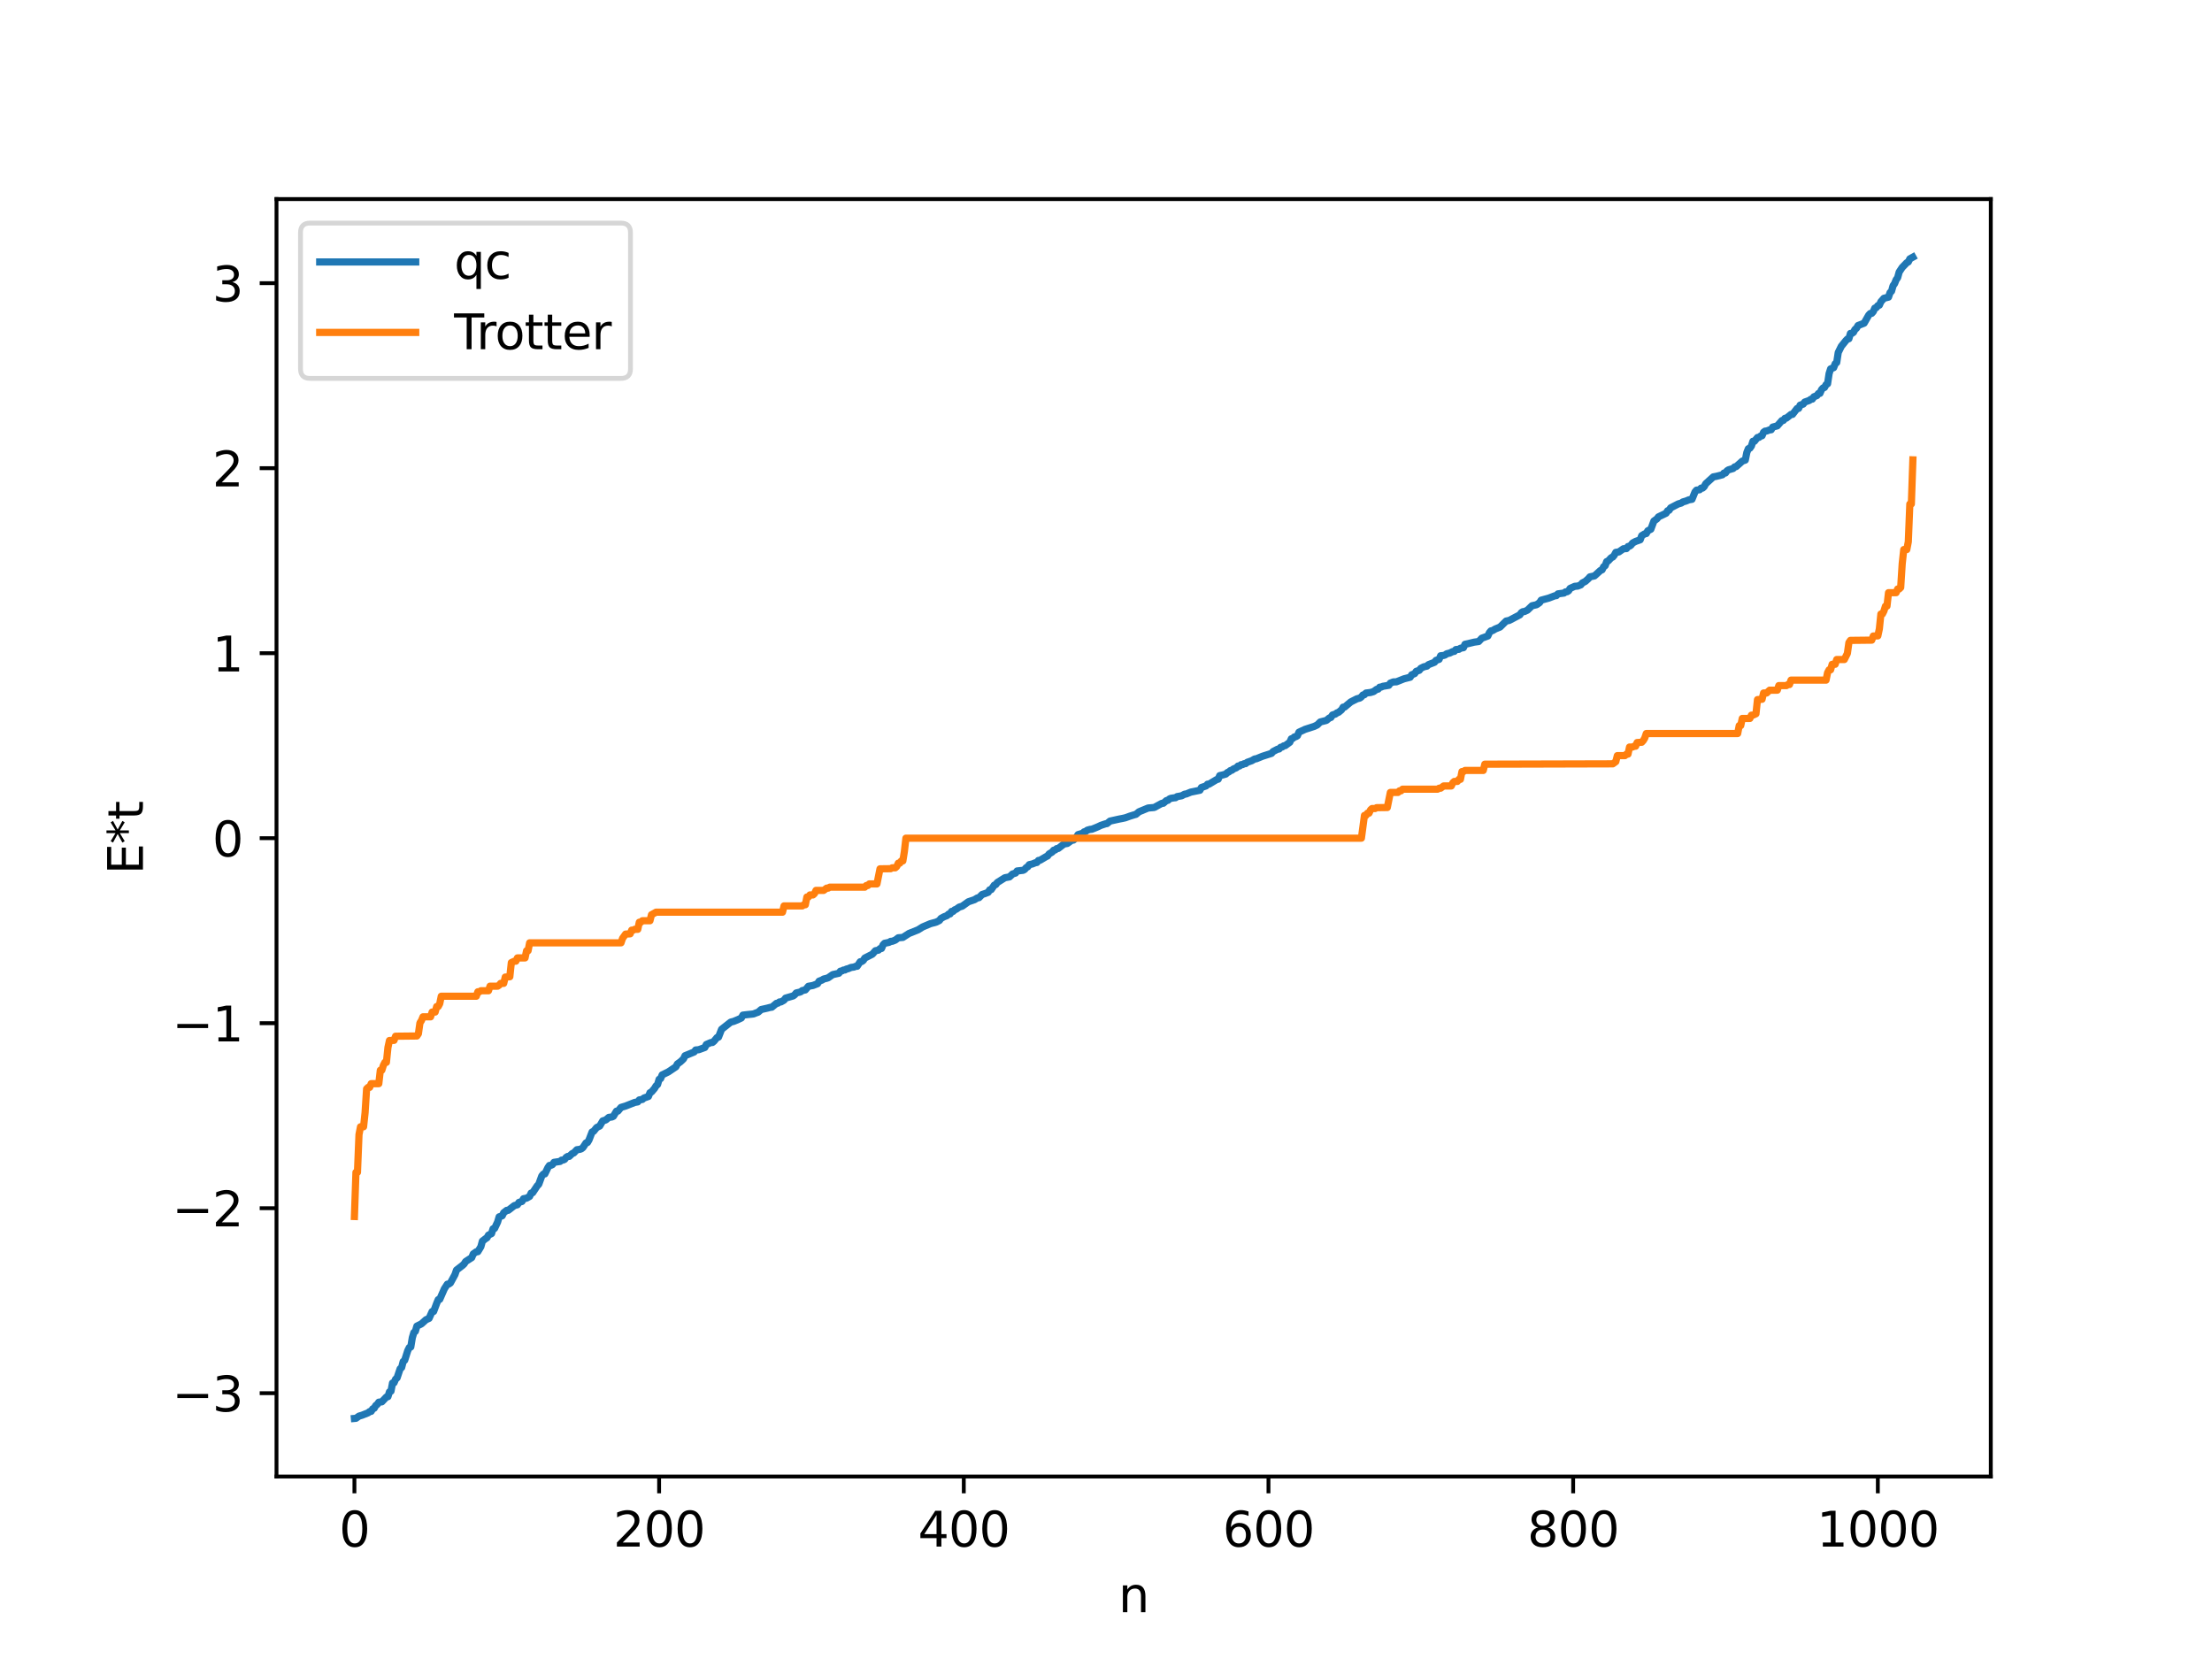 <?xml version="1.0" encoding="utf-8" standalone="no"?>
<!DOCTYPE svg PUBLIC "-//W3C//DTD SVG 1.1//EN"
  "http://www.w3.org/Graphics/SVG/1.1/DTD/svg11.dtd">
<svg xmlns:xlink="http://www.w3.org/1999/xlink" width="460.8pt" height="345.6pt" viewBox="0 0 460.8 345.6" xmlns="http://www.w3.org/2000/svg" version="1.1">
 <defs>
  <style type="text/css">*{stroke-linejoin: round; stroke-linecap: butt}</style>
 </defs>
 <g id="figure_1">
  <g id="patch_1">
   <path d="M 0 345.6 
L 460.8 345.6 
L 460.8 0 
L 0 0 
z
" style="fill: #ffffff"/>
  </g>
  <g id="axes_1">
   <g id="patch_2">
    <path d="M 57.6 307.584 
L 414.72 307.584 
L 414.72 41.472 
L 57.6 41.472 
z
" style="fill: #ffffff"/>
   </g>
   <g id="matplotlib.axis_1">
    <g id="xtick_1">
     <g id="line2d_1">
      <defs>
       <path id="me408171723" d="M 0 0 
L 0 3.5 
" style="stroke: #000000; stroke-width: 0.8"/>
      </defs>
      <g>
       <use xlink:href="#me408171723" x="73.833" y="307.584" style="stroke: #000000; stroke-width: 0.8"/>
      </g>
     </g>
     <g id="text_1">
      <!-- 0 -->
      <g transform="translate(70.651 322.182) scale(0.1 -0.1)">
       <defs>
        <path id="DejaVuSans-30" d="M 2034 4250 
Q 1547 4250 1301 3770 
Q 1056 3291 1056 2328 
Q 1056 1369 1301 889 
Q 1547 409 2034 409 
Q 2525 409 2770 889 
Q 3016 1369 3016 2328 
Q 3016 3291 2770 3770 
Q 2525 4250 2034 4250 
z
M 2034 4750 
Q 2819 4750 3233 4129 
Q 3647 3509 3647 2328 
Q 3647 1150 3233 529 
Q 2819 -91 2034 -91 
Q 1250 -91 836 529 
Q 422 1150 422 2328 
Q 422 3509 836 4129 
Q 1250 4750 2034 4750 
z
" transform="scale(0.016)"/>
       </defs>
       <use xlink:href="#DejaVuSans-30"/>
      </g>
     </g>
    </g>
    <g id="xtick_2">
     <g id="line2d_2">
      <g>
       <use xlink:href="#me408171723" x="137.304" y="307.584" style="stroke: #000000; stroke-width: 0.8"/>
      </g>
     </g>
     <g id="text_2">
      <!-- 200 -->
      <g transform="translate(127.76 322.182) scale(0.1 -0.1)">
       <defs>
        <path id="DejaVuSans-32" d="M 1228 531 
L 3431 531 
L 3431 0 
L 469 0 
L 469 531 
Q 828 903 1448 1529 
Q 2069 2156 2228 2338 
Q 2531 2678 2651 2914 
Q 2772 3150 2772 3378 
Q 2772 3750 2511 3984 
Q 2250 4219 1831 4219 
Q 1534 4219 1204 4116 
Q 875 4013 500 3803 
L 500 4441 
Q 881 4594 1212 4672 
Q 1544 4750 1819 4750 
Q 2544 4750 2975 4387 
Q 3406 4025 3406 3419 
Q 3406 3131 3298 2873 
Q 3191 2616 2906 2266 
Q 2828 2175 2409 1742 
Q 1991 1309 1228 531 
z
" transform="scale(0.016)"/>
       </defs>
       <use xlink:href="#DejaVuSans-32"/>
       <use xlink:href="#DejaVuSans-30" x="63.623"/>
       <use xlink:href="#DejaVuSans-30" x="127.246"/>
      </g>
     </g>
    </g>
    <g id="xtick_3">
     <g id="line2d_3">
      <g>
       <use xlink:href="#me408171723" x="200.775" y="307.584" style="stroke: #000000; stroke-width: 0.8"/>
      </g>
     </g>
     <g id="text_3">
      <!-- 400 -->
      <g transform="translate(191.231 322.182) scale(0.1 -0.1)">
       <defs>
        <path id="DejaVuSans-34" d="M 2419 4116 
L 825 1625 
L 2419 1625 
L 2419 4116 
z
M 2253 4666 
L 3047 4666 
L 3047 1625 
L 3713 1625 
L 3713 1100 
L 3047 1100 
L 3047 0 
L 2419 0 
L 2419 1100 
L 313 1100 
L 313 1709 
L 2253 4666 
z
" transform="scale(0.016)"/>
       </defs>
       <use xlink:href="#DejaVuSans-34"/>
       <use xlink:href="#DejaVuSans-30" x="63.623"/>
       <use xlink:href="#DejaVuSans-30" x="127.246"/>
      </g>
     </g>
    </g>
    <g id="xtick_4">
     <g id="line2d_4">
      <g>
       <use xlink:href="#me408171723" x="264.246" y="307.584" style="stroke: #000000; stroke-width: 0.8"/>
      </g>
     </g>
     <g id="text_4">
      <!-- 600 -->
      <g transform="translate(254.702 322.182) scale(0.1 -0.1)">
       <defs>
        <path id="DejaVuSans-36" d="M 2113 2584 
Q 1688 2584 1439 2293 
Q 1191 2003 1191 1497 
Q 1191 994 1439 701 
Q 1688 409 2113 409 
Q 2538 409 2786 701 
Q 3034 994 3034 1497 
Q 3034 2003 2786 2293 
Q 2538 2584 2113 2584 
z
M 3366 4563 
L 3366 3988 
Q 3128 4100 2886 4159 
Q 2644 4219 2406 4219 
Q 1781 4219 1451 3797 
Q 1122 3375 1075 2522 
Q 1259 2794 1537 2939 
Q 1816 3084 2150 3084 
Q 2853 3084 3261 2657 
Q 3669 2231 3669 1497 
Q 3669 778 3244 343 
Q 2819 -91 2113 -91 
Q 1303 -91 875 529 
Q 447 1150 447 2328 
Q 447 3434 972 4092 
Q 1497 4750 2381 4750 
Q 2619 4750 2861 4703 
Q 3103 4656 3366 4563 
z
" transform="scale(0.016)"/>
       </defs>
       <use xlink:href="#DejaVuSans-36"/>
       <use xlink:href="#DejaVuSans-30" x="63.623"/>
       <use xlink:href="#DejaVuSans-30" x="127.246"/>
      </g>
     </g>
    </g>
    <g id="xtick_5">
     <g id="line2d_5">
      <g>
       <use xlink:href="#me408171723" x="327.717" y="307.584" style="stroke: #000000; stroke-width: 0.8"/>
      </g>
     </g>
     <g id="text_5">
      <!-- 800 -->
      <g transform="translate(318.173 322.182) scale(0.1 -0.1)">
       <defs>
        <path id="DejaVuSans-38" d="M 2034 2216 
Q 1584 2216 1326 1975 
Q 1069 1734 1069 1313 
Q 1069 891 1326 650 
Q 1584 409 2034 409 
Q 2484 409 2743 651 
Q 3003 894 3003 1313 
Q 3003 1734 2745 1975 
Q 2488 2216 2034 2216 
z
M 1403 2484 
Q 997 2584 770 2862 
Q 544 3141 544 3541 
Q 544 4100 942 4425 
Q 1341 4750 2034 4750 
Q 2731 4750 3128 4425 
Q 3525 4100 3525 3541 
Q 3525 3141 3298 2862 
Q 3072 2584 2669 2484 
Q 3125 2378 3379 2068 
Q 3634 1759 3634 1313 
Q 3634 634 3220 271 
Q 2806 -91 2034 -91 
Q 1263 -91 848 271 
Q 434 634 434 1313 
Q 434 1759 690 2068 
Q 947 2378 1403 2484 
z
M 1172 3481 
Q 1172 3119 1398 2916 
Q 1625 2713 2034 2713 
Q 2441 2713 2670 2916 
Q 2900 3119 2900 3481 
Q 2900 3844 2670 4047 
Q 2441 4250 2034 4250 
Q 1625 4250 1398 4047 
Q 1172 3844 1172 3481 
z
" transform="scale(0.016)"/>
       </defs>
       <use xlink:href="#DejaVuSans-38"/>
       <use xlink:href="#DejaVuSans-30" x="63.623"/>
       <use xlink:href="#DejaVuSans-30" x="127.246"/>
      </g>
     </g>
    </g>
    <g id="xtick_6">
     <g id="line2d_6">
      <g>
       <use xlink:href="#me408171723" x="391.188" y="307.584" style="stroke: #000000; stroke-width: 0.8"/>
      </g>
     </g>
     <g id="text_6">
      <!-- 1000 -->
      <g transform="translate(378.463 322.182) scale(0.1 -0.1)">
       <defs>
        <path id="DejaVuSans-31" d="M 794 531 
L 1825 531 
L 1825 4091 
L 703 3866 
L 703 4441 
L 1819 4666 
L 2450 4666 
L 2450 531 
L 3481 531 
L 3481 0 
L 794 0 
L 794 531 
z
" transform="scale(0.016)"/>
       </defs>
       <use xlink:href="#DejaVuSans-31"/>
       <use xlink:href="#DejaVuSans-30" x="63.623"/>
       <use xlink:href="#DejaVuSans-30" x="127.246"/>
       <use xlink:href="#DejaVuSans-30" x="190.869"/>
      </g>
     </g>
    </g>
    <g id="text_7">
     <!-- n -->
     <g transform="translate(232.991 335.861) scale(0.1 -0.1)">
      <defs>
       <path id="DejaVuSans-6e" d="M 3513 2113 
L 3513 0 
L 2938 0 
L 2938 2094 
Q 2938 2591 2744 2837 
Q 2550 3084 2163 3084 
Q 1697 3084 1428 2787 
Q 1159 2491 1159 1978 
L 1159 0 
L 581 0 
L 581 3500 
L 1159 3500 
L 1159 2956 
Q 1366 3272 1645 3428 
Q 1925 3584 2291 3584 
Q 2894 3584 3203 3211 
Q 3513 2838 3513 2113 
z
" transform="scale(0.016)"/>
      </defs>
      <use xlink:href="#DejaVuSans-6e"/>
     </g>
    </g>
   </g>
   <g id="matplotlib.axis_2">
    <g id="ytick_1">
     <g id="line2d_7">
      <defs>
       <path id="me09a1f3c73" d="M 0 0 
L -3.5 0 
" style="stroke: #000000; stroke-width: 0.8"/>
      </defs>
      <g>
       <use xlink:href="#me09a1f3c73" x="57.6" y="290.225" style="stroke: #000000; stroke-width: 0.8"/>
      </g>
     </g>
     <g id="text_8">
      <!-- −3 -->
      <g transform="translate(35.858 294.024) scale(0.1 -0.1)">
       <defs>
        <path id="DejaVuSans-2212" d="M 678 2272 
L 4684 2272 
L 4684 1741 
L 678 1741 
L 678 2272 
z
" transform="scale(0.016)"/>
        <path id="DejaVuSans-33" d="M 2597 2516 
Q 3050 2419 3304 2112 
Q 3559 1806 3559 1356 
Q 3559 666 3084 287 
Q 2609 -91 1734 -91 
Q 1441 -91 1130 -33 
Q 819 25 488 141 
L 488 750 
Q 750 597 1062 519 
Q 1375 441 1716 441 
Q 2309 441 2620 675 
Q 2931 909 2931 1356 
Q 2931 1769 2642 2001 
Q 2353 2234 1838 2234 
L 1294 2234 
L 1294 2753 
L 1863 2753 
Q 2328 2753 2575 2939 
Q 2822 3125 2822 3475 
Q 2822 3834 2567 4026 
Q 2313 4219 1838 4219 
Q 1578 4219 1281 4162 
Q 984 4106 628 3988 
L 628 4550 
Q 988 4650 1302 4700 
Q 1616 4750 1894 4750 
Q 2613 4750 3031 4423 
Q 3450 4097 3450 3541 
Q 3450 3153 3228 2886 
Q 3006 2619 2597 2516 
z
" transform="scale(0.016)"/>
       </defs>
       <use xlink:href="#DejaVuSans-2212"/>
       <use xlink:href="#DejaVuSans-33" x="83.789"/>
      </g>
     </g>
    </g>
    <g id="ytick_2">
     <g id="line2d_8">
      <g>
       <use xlink:href="#me09a1f3c73" x="57.6" y="251.686" style="stroke: #000000; stroke-width: 0.8"/>
      </g>
     </g>
     <g id="text_9">
      <!-- −2 -->
      <g transform="translate(35.858 255.485) scale(0.1 -0.1)">
       <use xlink:href="#DejaVuSans-2212"/>
       <use xlink:href="#DejaVuSans-32" x="83.789"/>
      </g>
     </g>
    </g>
    <g id="ytick_3">
     <g id="line2d_9">
      <g>
       <use xlink:href="#me09a1f3c73" x="57.6" y="213.147" style="stroke: #000000; stroke-width: 0.8"/>
      </g>
     </g>
     <g id="text_10">
      <!-- −1 -->
      <g transform="translate(35.858 216.946) scale(0.1 -0.1)">
       <use xlink:href="#DejaVuSans-2212"/>
       <use xlink:href="#DejaVuSans-31" x="83.789"/>
      </g>
     </g>
    </g>
    <g id="ytick_4">
     <g id="line2d_10">
      <g>
       <use xlink:href="#me09a1f3c73" x="57.6" y="174.608" style="stroke: #000000; stroke-width: 0.8"/>
      </g>
     </g>
     <g id="text_11">
      <!-- 0 -->
      <g transform="translate(44.237 178.407) scale(0.1 -0.1)">
       <use xlink:href="#DejaVuSans-30"/>
      </g>
     </g>
    </g>
    <g id="ytick_5">
     <g id="line2d_11">
      <g>
       <use xlink:href="#me09a1f3c73" x="57.6" y="136.069" style="stroke: #000000; stroke-width: 0.8"/>
      </g>
     </g>
     <g id="text_12">
      <!-- 1 -->
      <g transform="translate(44.237 139.869) scale(0.1 -0.1)">
       <use xlink:href="#DejaVuSans-31"/>
      </g>
     </g>
    </g>
    <g id="ytick_6">
     <g id="line2d_12">
      <g>
       <use xlink:href="#me09a1f3c73" x="57.6" y="97.53" style="stroke: #000000; stroke-width: 0.8"/>
      </g>
     </g>
     <g id="text_13">
      <!-- 2 -->
      <g transform="translate(44.237 101.33) scale(0.1 -0.1)">
       <use xlink:href="#DejaVuSans-32"/>
      </g>
     </g>
    </g>
    <g id="ytick_7">
     <g id="line2d_13">
      <g>
       <use xlink:href="#me09a1f3c73" x="57.6" y="58.992" style="stroke: #000000; stroke-width: 0.8"/>
      </g>
     </g>
     <g id="text_14">
      <!-- 3 -->
      <g transform="translate(44.237 62.791) scale(0.1 -0.1)">
       <use xlink:href="#DejaVuSans-33"/>
      </g>
     </g>
    </g>
    <g id="text_15">
     <!-- E*t -->
     <g transform="translate(29.778 182.148) rotate(-90) scale(0.1 -0.1)">
      <defs>
       <path id="DejaVuSans-45" d="M 628 4666 
L 3578 4666 
L 3578 4134 
L 1259 4134 
L 1259 2753 
L 3481 2753 
L 3481 2222 
L 1259 2222 
L 1259 531 
L 3634 531 
L 3634 0 
L 628 0 
L 628 4666 
z
" transform="scale(0.016)"/>
       <path id="DejaVuSans-2a" d="M 3009 3897 
L 1888 3291 
L 3009 2681 
L 2828 2375 
L 1778 3009 
L 1778 1831 
L 1422 1831 
L 1422 3009 
L 372 2375 
L 191 2681 
L 1313 3291 
L 191 3897 
L 372 4206 
L 1422 3572 
L 1422 4750 
L 1778 4750 
L 1778 3572 
L 2828 4206 
L 3009 3897 
z
" transform="scale(0.016)"/>
       <path id="DejaVuSans-74" d="M 1172 4494 
L 1172 3500 
L 2356 3500 
L 2356 3053 
L 1172 3053 
L 1172 1153 
Q 1172 725 1289 603 
Q 1406 481 1766 481 
L 2356 481 
L 2356 0 
L 1766 0 
Q 1100 0 847 248 
Q 594 497 594 1153 
L 594 3053 
L 172 3053 
L 172 3500 
L 594 3500 
L 594 4494 
L 1172 4494 
z
" transform="scale(0.016)"/>
      </defs>
      <use xlink:href="#DejaVuSans-45"/>
      <use xlink:href="#DejaVuSans-2a" x="63.184"/>
      <use xlink:href="#DejaVuSans-74" x="113.184"/>
     </g>
    </g>
   </g>
   <g id="line2d_14">
    <path d="M 73.833 295.488 
L 74.15 295.459 
L 74.785 295.006 
L 75.42 294.816 
L 76.689 294.314 
L 77.006 294.053 
L 77.324 294.013 
L 77.641 293.49 
L 77.958 293.36 
L 78.276 292.786 
L 78.593 292.559 
L 78.91 292.103 
L 79.545 292.025 
L 80.497 291.019 
L 80.815 290.953 
L 81.132 289.947 
L 81.449 289.811 
L 81.767 288.107 
L 82.084 288.066 
L 82.401 287.315 
L 82.719 287.035 
L 83.353 285.142 
L 83.671 284.874 
L 83.988 283.638 
L 84.305 283.367 
L 84.94 281.364 
L 85.258 280.724 
L 85.575 280.598 
L 85.892 278.673 
L 86.21 277.601 
L 86.527 277.339 
L 86.844 276.253 
L 87.796 275.778 
L 88.748 274.92 
L 89.383 274.641 
L 90.018 273.219 
L 90.335 273.204 
L 90.97 271.509 
L 91.287 270.741 
L 91.605 270.678 
L 92.557 268.502 
L 93.191 267.518 
L 93.509 267.489 
L 93.826 267.266 
L 94.778 265.519 
L 95.096 264.578 
L 96.365 263.597 
L 96.682 263.298 
L 97 262.8 
L 98.269 261.986 
L 98.586 261.221 
L 99.221 260.768 
L 99.539 260.75 
L 100.173 259.713 
L 100.491 258.549 
L 101.125 258.056 
L 101.443 257.856 
L 101.76 257.295 
L 102.395 256.979 
L 102.712 255.979 
L 103.029 255.906 
L 103.664 254.56 
L 103.981 253.487 
L 104.616 253.275 
L 104.934 252.627 
L 105.568 252.135 
L 105.886 252.124 
L 107.155 251.141 
L 107.79 250.97 
L 108.107 250.48 
L 108.742 250.28 
L 109.059 249.714 
L 109.694 249.599 
L 110.329 249.234 
L 110.646 248.535 
L 110.963 248.465 
L 111.915 247.03 
L 112.233 246.708 
L 112.867 244.969 
L 113.185 244.597 
L 113.502 244.549 
L 114.137 243.243 
L 114.454 242.788 
L 114.772 242.759 
L 115.089 242.602 
L 115.406 242.135 
L 116.676 241.947 
L 116.993 241.675 
L 117.31 241.664 
L 117.628 241.511 
L 117.945 241.096 
L 118.262 240.906 
L 118.58 240.898 
L 119.215 240.299 
L 119.532 240.178 
L 120.167 239.513 
L 120.801 239.426 
L 121.119 239.31 
L 121.436 239.057 
L 122.071 238.099 
L 122.388 238 
L 122.705 237.46 
L 123.34 235.813 
L 123.658 235.671 
L 124.292 234.887 
L 124.927 234.575 
L 125.562 233.505 
L 126.196 233.305 
L 126.831 232.772 
L 127.466 232.69 
L 127.783 232.538 
L 128.418 231.476 
L 128.735 231.454 
L 129.37 230.691 
L 130.322 230.406 
L 132.226 229.654 
L 132.861 229.542 
L 133.178 229.133 
L 133.813 229.037 
L 134.13 228.747 
L 135.082 228.415 
L 135.4 227.63 
L 135.717 227.478 
L 136.352 226.733 
L 136.669 226.207 
L 136.986 225.926 
L 137.304 224.843 
L 137.621 224.689 
L 137.939 223.921 
L 139.208 223.304 
L 140.795 222.238 
L 141.112 221.644 
L 141.747 221.187 
L 142.381 220.593 
L 142.699 219.928 
L 144.603 219.147 
L 144.92 218.731 
L 145.555 218.676 
L 146.824 218.213 
L 147.142 217.587 
L 148.094 217.176 
L 148.411 217.169 
L 148.729 216.911 
L 149.363 216.145 
L 149.681 216.054 
L 150.315 214.426 
L 152.22 212.927 
L 152.854 212.765 
L 153.806 212.365 
L 154.441 212.064 
L 154.758 211.468 
L 155.71 211.356 
L 156.662 211.259 
L 156.98 211.214 
L 157.615 210.965 
L 157.932 210.861 
L 158.567 210.303 
L 159.836 210.017 
L 160.471 209.849 
L 160.788 209.816 
L 161.423 209.293 
L 161.74 209.022 
L 162.058 208.977 
L 162.375 208.723 
L 162.692 208.714 
L 163.327 208.358 
L 163.644 207.929 
L 165.231 207.469 
L 165.548 207.235 
L 165.866 206.851 
L 166.5 206.707 
L 166.818 206.601 
L 167.135 206.352 
L 167.77 206.217 
L 168.405 205.464 
L 169.357 205.291 
L 170.309 204.922 
L 170.626 204.399 
L 171.261 204.159 
L 171.578 203.95 
L 172.213 203.794 
L 172.53 203.685 
L 173.482 203.025 
L 174.752 202.749 
L 175.069 202.317 
L 175.386 202.266 
L 175.704 202.081 
L 176.021 202.059 
L 176.339 201.866 
L 176.656 201.808 
L 177.291 201.538 
L 177.925 201.451 
L 178.243 201.299 
L 178.56 201.293 
L 179.195 200.351 
L 179.512 200.305 
L 179.829 200.089 
L 180.147 199.583 
L 181.734 198.775 
L 182.368 198.053 
L 183.003 197.93 
L 183.32 197.616 
L 183.638 197.583 
L 183.955 196.832 
L 184.272 196.507 
L 185.224 196.31 
L 185.542 196.099 
L 185.859 196.094 
L 186.494 195.846 
L 187.129 195.36 
L 188.081 195.281 
L 189.35 194.462 
L 191.254 193.698 
L 192.206 193.101 
L 193.793 192.428 
L 195.062 192.081 
L 195.697 191.756 
L 196.015 191.326 
L 196.649 190.983 
L 197.284 190.739 
L 197.601 190.43 
L 197.919 190.382 
L 198.236 189.862 
L 198.553 189.86 
L 198.871 189.533 
L 199.188 189.416 
L 199.823 188.965 
L 200.458 188.766 
L 201.727 187.855 
L 202.996 187.426 
L 203.631 187.039 
L 203.948 186.999 
L 204.583 186.348 
L 205.218 186.138 
L 205.853 185.89 
L 206.17 185.371 
L 206.487 185.318 
L 207.122 184.398 
L 207.439 184.274 
L 207.757 183.842 
L 209.343 182.848 
L 210.296 182.672 
L 210.93 182.071 
L 211.565 181.872 
L 211.882 181.44 
L 213.152 181.297 
L 213.469 181.106 
L 213.786 180.728 
L 214.104 180.564 
L 214.421 180.12 
L 215.056 179.981 
L 215.691 179.725 
L 216.008 179.67 
L 216.325 179.251 
L 216.643 179.215 
L 217.912 178.463 
L 218.229 178.314 
L 218.547 177.88 
L 219.181 177.505 
L 219.499 177.118 
L 219.816 177.061 
L 220.134 176.779 
L 220.451 176.743 
L 221.403 176.013 
L 221.72 175.809 
L 222.355 175.703 
L 223.307 175.01 
L 223.624 175.001 
L 224.259 174.381 
L 224.577 173.864 
L 225.529 173.584 
L 225.846 173.285 
L 226.163 173.213 
L 226.481 172.948 
L 227.115 172.769 
L 227.433 172.751 
L 228.067 172.504 
L 228.702 172.238 
L 229.337 171.937 
L 230.289 171.618 
L 230.606 171.566 
L 231.241 171.047 
L 233.145 170.625 
L 233.78 170.506 
L 234.415 170.365 
L 235.367 170.021 
L 236.319 169.726 
L 236.636 169.644 
L 237.271 169.11 
L 239.175 168.324 
L 240.444 168.215 
L 242.031 167.348 
L 242.348 167.33 
L 242.983 166.778 
L 243.3 166.726 
L 243.618 166.433 
L 243.935 166.303 
L 244.57 166.205 
L 244.887 166.179 
L 245.205 165.949 
L 246.157 165.778 
L 246.791 165.436 
L 247.109 165.401 
L 248.061 165.012 
L 249.965 164.623 
L 250.282 164.042 
L 251.234 163.725 
L 251.552 163.363 
L 251.869 163.351 
L 253.456 162.396 
L 253.773 162.319 
L 254.091 161.571 
L 254.725 161.435 
L 255.36 161.253 
L 255.677 160.931 
L 255.995 160.808 
L 256.312 160.526 
L 256.629 160.449 
L 256.947 160.189 
L 257.581 159.929 
L 257.899 159.583 
L 258.216 159.575 
L 258.534 159.296 
L 258.851 159.279 
L 259.168 159.09 
L 259.486 159.077 
L 259.803 158.809 
L 260.755 158.472 
L 261.39 158.1 
L 261.707 158.071 
L 262.977 157.551 
L 264.881 156.94 
L 265.198 156.564 
L 266.15 156.068 
L 266.467 156.028 
L 266.785 155.671 
L 267.102 155.618 
L 267.42 155.376 
L 267.737 155.326 
L 268.689 154.624 
L 269.006 153.907 
L 269.324 153.816 
L 269.641 153.518 
L 269.958 153.464 
L 270.276 153.265 
L 270.593 152.53 
L 271.862 151.938 
L 273.767 151.323 
L 274.401 151.021 
L 275.036 150.396 
L 276.305 150.079 
L 276.94 149.557 
L 277.258 149.46 
L 277.575 148.947 
L 278.21 148.745 
L 278.527 148.491 
L 278.844 148.391 
L 279.479 147.86 
L 279.796 147.315 
L 280.114 147.293 
L 281.383 146.229 
L 282.653 145.581 
L 283.287 145.413 
L 283.605 145.169 
L 283.922 144.778 
L 284.239 144.72 
L 284.557 144.373 
L 285.509 144.256 
L 286.143 144.067 
L 286.778 143.601 
L 287.096 143.558 
L 287.413 143.152 
L 287.73 143.139 
L 288.048 142.975 
L 289.317 142.761 
L 289.634 142.302 
L 290.269 142.055 
L 290.904 142.037 
L 292.491 141.405 
L 293.76 141.085 
L 294.077 140.578 
L 294.712 140.318 
L 295.029 139.848 
L 295.664 139.636 
L 295.981 139.223 
L 296.616 138.909 
L 297.251 138.769 
L 297.568 138.46 
L 298.52 138.093 
L 298.838 137.96 
L 299.155 137.561 
L 299.79 137.357 
L 300.107 136.609 
L 300.742 136.541 
L 301.059 136.431 
L 301.377 136.192 
L 302.011 136.041 
L 302.646 135.724 
L 302.963 135.692 
L 303.281 135.318 
L 303.915 135.266 
L 304.233 135.04 
L 304.867 134.924 
L 305.185 134.216 
L 305.82 134.084 
L 307.089 133.775 
L 308.041 133.637 
L 308.676 132.956 
L 309.945 132.492 
L 310.262 131.803 
L 310.58 131.429 
L 310.897 131.38 
L 311.532 131.008 
L 312.484 130.626 
L 313.753 129.377 
L 314.388 129.249 
L 316.61 128.081 
L 316.927 127.617 
L 317.244 127.428 
L 317.562 127.399 
L 318.196 127.107 
L 319.148 126.188 
L 320.1 125.976 
L 320.735 125.531 
L 321.053 125.029 
L 322.639 124.597 
L 323.909 124.109 
L 324.226 124.076 
L 324.543 123.716 
L 325.813 123.542 
L 326.13 123.301 
L 326.448 123.27 
L 326.765 123.073 
L 327.082 122.578 
L 328.034 122.144 
L 328.669 122.089 
L 329.304 121.84 
L 329.621 121.44 
L 330.256 121.115 
L 330.891 120.547 
L 331.208 120.17 
L 332.16 119.97 
L 333.429 118.818 
L 333.747 118.7 
L 334.064 118.053 
L 334.381 117.852 
L 334.699 116.986 
L 335.016 116.856 
L 335.651 116.176 
L 335.968 116.039 
L 336.286 115.653 
L 336.603 115.067 
L 337.238 114.977 
L 338.19 114.313 
L 338.824 114.279 
L 339.142 113.85 
L 339.459 113.784 
L 339.777 113.549 
L 340.094 113.123 
L 340.729 112.783 
L 341.363 112.565 
L 341.681 112.448 
L 341.998 111.591 
L 342.633 111.205 
L 342.95 111.149 
L 343.267 110.572 
L 343.902 110.247 
L 344.537 108.538 
L 345.172 108.084 
L 345.489 107.674 
L 347.076 106.913 
L 347.393 106.401 
L 347.71 106.295 
L 348.028 105.796 
L 349.615 104.977 
L 350.249 104.793 
L 350.567 104.561 
L 351.201 104.382 
L 351.836 104.123 
L 352.471 104.015 
L 353.105 102.468 
L 353.423 102.105 
L 354.058 102.025 
L 354.375 101.68 
L 354.692 101.675 
L 355.01 101.381 
L 355.327 100.782 
L 356.914 99.343 
L 357.548 99.226 
L 358.818 98.906 
L 359.135 98.541 
L 359.453 98.534 
L 359.77 98.077 
L 360.087 97.875 
L 361.039 97.597 
L 361.357 97.264 
L 361.674 97.201 
L 362.626 96.359 
L 362.943 96.062 
L 363.578 95.845 
L 363.896 94.262 
L 364.213 93.472 
L 364.53 93.37 
L 364.848 92.915 
L 365.165 91.927 
L 365.482 91.923 
L 366.117 91.142 
L 366.434 91.115 
L 366.752 90.844 
L 367.069 90.776 
L 367.386 90.042 
L 367.704 89.809 
L 368.021 89.787 
L 368.656 89.547 
L 368.973 89.524 
L 369.291 88.968 
L 370.243 88.713 
L 371.195 87.62 
L 371.512 87.574 
L 371.829 87.146 
L 372.147 87.096 
L 373.099 86.335 
L 373.416 86.324 
L 374.368 85.095 
L 374.686 85.08 
L 375.003 84.4 
L 375.638 84.184 
L 375.955 83.757 
L 376.907 83.423 
L 377.224 83.179 
L 377.542 83.14 
L 377.859 82.665 
L 378.494 82.407 
L 378.811 81.976 
L 379.129 81.943 
L 379.446 81.191 
L 379.763 80.831 
L 380.081 80.713 
L 380.398 80.138 
L 380.715 79.947 
L 381.033 77.83 
L 381.35 76.843 
L 381.985 76.592 
L 382.302 75.771 
L 382.62 75.523 
L 382.937 73.438 
L 383.572 72.15 
L 384.524 70.966 
L 384.841 70.633 
L 385.158 70.564 
L 385.476 69.461 
L 385.793 69.45 
L 386.11 69.23 
L 386.428 68.621 
L 386.745 68.378 
L 387.062 67.817 
L 388.332 67.323 
L 389.284 65.65 
L 389.601 65.315 
L 389.919 65.271 
L 390.236 64.909 
L 390.553 64.188 
L 390.871 64.079 
L 391.188 63.666 
L 391.505 63.573 
L 391.823 62.857 
L 392.458 62.135 
L 393.41 61.896 
L 393.727 60.961 
L 394.044 60.659 
L 394.362 59.522 
L 394.679 59.077 
L 394.996 58.285 
L 395.314 57.841 
L 395.631 56.671 
L 396.266 55.711 
L 396.9 55.058 
L 397.218 54.725 
L 397.535 54.563 
L 397.853 53.92 
L 398.487 53.568 
L 398.487 53.568 
" clip-path="url(#pee305d3d18)" style="fill: none; stroke: #1f77b4; stroke-width: 1.5; stroke-linecap: square"/>
   </g>
   <g id="line2d_15">
    <path d="M 73.833 253.419 
L 74.15 244.222 
L 74.467 244.222 
L 74.785 236.361 
L 75.102 234.728 
L 75.737 234.728 
L 76.054 231.787 
L 76.372 226.822 
L 76.689 226.517 
L 77.006 226.517 
L 77.324 225.749 
L 78.91 225.749 
L 79.228 222.948 
L 79.545 222.948 
L 79.862 221.934 
L 80.18 221.307 
L 80.497 221.307 
L 80.815 218.21 
L 81.132 216.752 
L 82.084 216.727 
L 82.401 215.864 
L 86.844 215.815 
L 87.162 215.342 
L 87.479 213.098 
L 87.796 212.602 
L 88.114 211.824 
L 89.7 211.824 
L 90.018 210.832 
L 90.653 210.832 
L 90.97 209.678 
L 91.287 209.678 
L 91.605 209.078 
L 91.922 207.532 
L 99.221 207.532 
L 99.539 206.611 
L 99.856 206.611 
L 100.173 206.394 
L 101.76 206.394 
L 102.077 205.439 
L 103.664 205.439 
L 103.981 205.224 
L 104.299 204.852 
L 104.934 204.852 
L 105.251 203.543 
L 106.203 203.477 
L 106.52 200.523 
L 107.155 200.231 
L 107.472 200.231 
L 107.79 199.551 
L 109.377 199.551 
L 109.694 198.058 
L 110.011 198.058 
L 110.329 196.409 
L 129.37 196.409 
L 129.687 195.472 
L 130.322 194.59 
L 131.274 194.534 
L 131.591 193.768 
L 131.909 193.768 
L 132.226 193.592 
L 132.861 193.592 
L 133.178 192.117 
L 133.496 192.117 
L 133.813 191.808 
L 135.4 191.808 
L 135.717 190.549 
L 136.669 190.024 
L 163.01 190.024 
L 163.327 188.717 
L 167.135 188.717 
L 167.453 188.479 
L 167.77 188.479 
L 168.087 186.862 
L 168.405 186.862 
L 168.722 186.431 
L 169.357 186.431 
L 169.674 186.152 
L 169.991 185.485 
L 171.578 185.485 
L 172.213 185.015 
L 172.53 185.015 
L 172.848 184.816 
L 180.147 184.816 
L 180.464 184.472 
L 180.781 184.472 
L 181.099 184.135 
L 182.686 184.135 
L 183.32 180.993 
L 185.542 180.965 
L 185.859 180.783 
L 186.494 180.783 
L 186.811 180.507 
L 187.129 179.816 
L 187.446 179.816 
L 187.763 179.348 
L 188.081 179.348 
L 188.398 177.394 
L 188.715 174.608 
L 283.605 174.608 
L 284.239 169.868 
L 284.557 169.868 
L 284.874 169.4 
L 285.191 169.4 
L 285.509 168.709 
L 285.826 168.433 
L 286.461 168.433 
L 286.778 168.251 
L 289 168.223 
L 289.634 165.081 
L 291.221 165.081 
L 291.539 164.744 
L 291.856 164.744 
L 292.173 164.401 
L 299.472 164.401 
L 299.79 164.201 
L 300.107 164.201 
L 300.742 163.731 
L 302.329 163.731 
L 302.646 163.064 
L 302.963 162.786 
L 303.598 162.786 
L 303.915 162.354 
L 304.233 162.354 
L 304.55 160.737 
L 304.867 160.737 
L 305.185 160.499 
L 308.993 160.499 
L 309.31 159.193 
L 335.968 159.121 
L 336.603 158.667 
L 336.92 157.409 
L 338.507 157.409 
L 338.824 157.1 
L 339.142 157.1 
L 339.459 155.624 
L 340.094 155.624 
L 340.411 155.449 
L 340.729 155.449 
L 341.046 154.682 
L 341.998 154.626 
L 342.315 154.285 
L 342.633 153.744 
L 342.95 152.807 
L 361.991 152.807 
L 362.309 151.158 
L 362.626 151.158 
L 362.943 149.665 
L 364.53 149.665 
L 364.848 148.985 
L 365.165 148.985 
L 365.8 148.693 
L 366.117 145.739 
L 367.069 145.673 
L 367.386 144.365 
L 368.021 144.365 
L 368.656 143.777 
L 370.243 143.777 
L 370.56 142.823 
L 372.147 142.823 
L 372.464 142.605 
L 372.781 142.605 
L 373.099 141.684 
L 380.398 141.684 
L 380.715 140.139 
L 381.033 139.538 
L 381.35 139.538 
L 381.667 138.385 
L 382.302 138.385 
L 382.62 137.392 
L 384.206 137.392 
L 384.841 136.119 
L 385.158 133.874 
L 385.476 133.402 
L 389.919 133.353 
L 390.236 132.49 
L 391.188 132.465 
L 391.505 131.007 
L 391.823 127.909 
L 392.14 127.909 
L 392.458 127.283 
L 392.775 126.269 
L 393.092 126.269 
L 393.41 123.467 
L 394.996 123.467 
L 395.314 122.699 
L 395.631 122.699 
L 395.948 122.394 
L 396.266 117.429 
L 396.583 114.488 
L 397.218 114.488 
L 397.535 112.855 
L 397.853 104.994 
L 398.17 104.994 
L 398.487 95.798 
L 398.487 95.798 
" clip-path="url(#pee305d3d18)" style="fill: none; stroke: #ff7f0e; stroke-width: 1.5; stroke-linecap: square"/>
   </g>
   <g id="patch_3">
    <path d="M 57.6 307.584 
L 57.6 41.472 
" style="fill: none; stroke: #000000; stroke-width: 0.8; stroke-linejoin: miter; stroke-linecap: square"/>
   </g>
   <g id="patch_4">
    <path d="M 414.72 307.584 
L 414.72 41.472 
" style="fill: none; stroke: #000000; stroke-width: 0.8; stroke-linejoin: miter; stroke-linecap: square"/>
   </g>
   <g id="patch_5">
    <path d="M 57.6 307.584 
L 414.72 307.584 
" style="fill: none; stroke: #000000; stroke-width: 0.8; stroke-linejoin: miter; stroke-linecap: square"/>
   </g>
   <g id="patch_6">
    <path d="M 57.6 41.472 
L 414.72 41.472 
" style="fill: none; stroke: #000000; stroke-width: 0.8; stroke-linejoin: miter; stroke-linecap: square"/>
   </g>
   <g id="legend_1">
    <g id="patch_7">
     <path d="M 64.6 78.828 
L 129.342 78.828 
Q 131.342 78.828 131.342 76.828 
L 131.342 48.472 
Q 131.342 46.472 129.342 46.472 
L 64.6 46.472 
Q 62.6 46.472 62.6 48.472 
L 62.6 76.828 
Q 62.6 78.828 64.6 78.828 
z
" style="fill: #ffffff; opacity: 0.8; stroke: #cccccc; stroke-linejoin: miter"/>
    </g>
    <g id="line2d_16">
     <path d="M 66.6 54.57 
L 76.6 54.57 
L 86.6 54.57 
" style="fill: none; stroke: #1f77b4; stroke-width: 1.5; stroke-linecap: square"/>
    </g>
    <g id="text_16">
     <!-- qc -->
     <g transform="translate(94.6 58.07) scale(0.1 -0.1)">
      <defs>
       <path id="DejaVuSans-71" d="M 947 1747 
Q 947 1113 1208 752 
Q 1469 391 1925 391 
Q 2381 391 2643 752 
Q 2906 1113 2906 1747 
Q 2906 2381 2643 2742 
Q 2381 3103 1925 3103 
Q 1469 3103 1208 2742 
Q 947 2381 947 1747 
z
M 2906 525 
Q 2725 213 2448 61 
Q 2172 -91 1784 -91 
Q 1150 -91 751 415 
Q 353 922 353 1747 
Q 353 2572 751 3078 
Q 1150 3584 1784 3584 
Q 2172 3584 2448 3432 
Q 2725 3281 2906 2969 
L 2906 3500 
L 3481 3500 
L 3481 -1331 
L 2906 -1331 
L 2906 525 
z
" transform="scale(0.016)"/>
       <path id="DejaVuSans-63" d="M 3122 3366 
L 3122 2828 
Q 2878 2963 2633 3030 
Q 2388 3097 2138 3097 
Q 1578 3097 1268 2742 
Q 959 2388 959 1747 
Q 959 1106 1268 751 
Q 1578 397 2138 397 
Q 2388 397 2633 464 
Q 2878 531 3122 666 
L 3122 134 
Q 2881 22 2623 -34 
Q 2366 -91 2075 -91 
Q 1284 -91 818 406 
Q 353 903 353 1747 
Q 353 2603 823 3093 
Q 1294 3584 2113 3584 
Q 2378 3584 2631 3529 
Q 2884 3475 3122 3366 
z
" transform="scale(0.016)"/>
      </defs>
      <use xlink:href="#DejaVuSans-71"/>
      <use xlink:href="#DejaVuSans-63" x="63.477"/>
     </g>
    </g>
    <g id="line2d_17">
     <path d="M 66.6 69.249 
L 76.6 69.249 
L 86.6 69.249 
" style="fill: none; stroke: #ff7f0e; stroke-width: 1.5; stroke-linecap: square"/>
    </g>
    <g id="text_17">
     <!-- Trotter -->
     <g transform="translate(94.6 72.749) scale(0.1 -0.1)">
      <defs>
       <path id="DejaVuSans-54" d="M -19 4666 
L 3928 4666 
L 3928 4134 
L 2272 4134 
L 2272 0 
L 1638 0 
L 1638 4134 
L -19 4134 
L -19 4666 
z
" transform="scale(0.016)"/>
       <path id="DejaVuSans-72" d="M 2631 2963 
Q 2534 3019 2420 3045 
Q 2306 3072 2169 3072 
Q 1681 3072 1420 2755 
Q 1159 2438 1159 1844 
L 1159 0 
L 581 0 
L 581 3500 
L 1159 3500 
L 1159 2956 
Q 1341 3275 1631 3429 
Q 1922 3584 2338 3584 
Q 2397 3584 2469 3576 
Q 2541 3569 2628 3553 
L 2631 2963 
z
" transform="scale(0.016)"/>
       <path id="DejaVuSans-6f" d="M 1959 3097 
Q 1497 3097 1228 2736 
Q 959 2375 959 1747 
Q 959 1119 1226 758 
Q 1494 397 1959 397 
Q 2419 397 2687 759 
Q 2956 1122 2956 1747 
Q 2956 2369 2687 2733 
Q 2419 3097 1959 3097 
z
M 1959 3584 
Q 2709 3584 3137 3096 
Q 3566 2609 3566 1747 
Q 3566 888 3137 398 
Q 2709 -91 1959 -91 
Q 1206 -91 779 398 
Q 353 888 353 1747 
Q 353 2609 779 3096 
Q 1206 3584 1959 3584 
z
" transform="scale(0.016)"/>
       <path id="DejaVuSans-65" d="M 3597 1894 
L 3597 1613 
L 953 1613 
Q 991 1019 1311 708 
Q 1631 397 2203 397 
Q 2534 397 2845 478 
Q 3156 559 3463 722 
L 3463 178 
Q 3153 47 2828 -22 
Q 2503 -91 2169 -91 
Q 1331 -91 842 396 
Q 353 884 353 1716 
Q 353 2575 817 3079 
Q 1281 3584 2069 3584 
Q 2775 3584 3186 3129 
Q 3597 2675 3597 1894 
z
M 3022 2063 
Q 3016 2534 2758 2815 
Q 2500 3097 2075 3097 
Q 1594 3097 1305 2825 
Q 1016 2553 972 2059 
L 3022 2063 
z
" transform="scale(0.016)"/>
      </defs>
      <use xlink:href="#DejaVuSans-54"/>
      <use xlink:href="#DejaVuSans-72" x="46.334"/>
      <use xlink:href="#DejaVuSans-6f" x="85.197"/>
      <use xlink:href="#DejaVuSans-74" x="146.379"/>
      <use xlink:href="#DejaVuSans-74" x="185.588"/>
      <use xlink:href="#DejaVuSans-65" x="224.797"/>
      <use xlink:href="#DejaVuSans-72" x="286.32"/>
     </g>
    </g>
   </g>
  </g>
 </g>
 <defs>
  <clipPath id="pee305d3d18">
   <rect x="57.6" y="41.472" width="357.12" height="266.112"/>
  </clipPath>
 </defs>
</svg>

